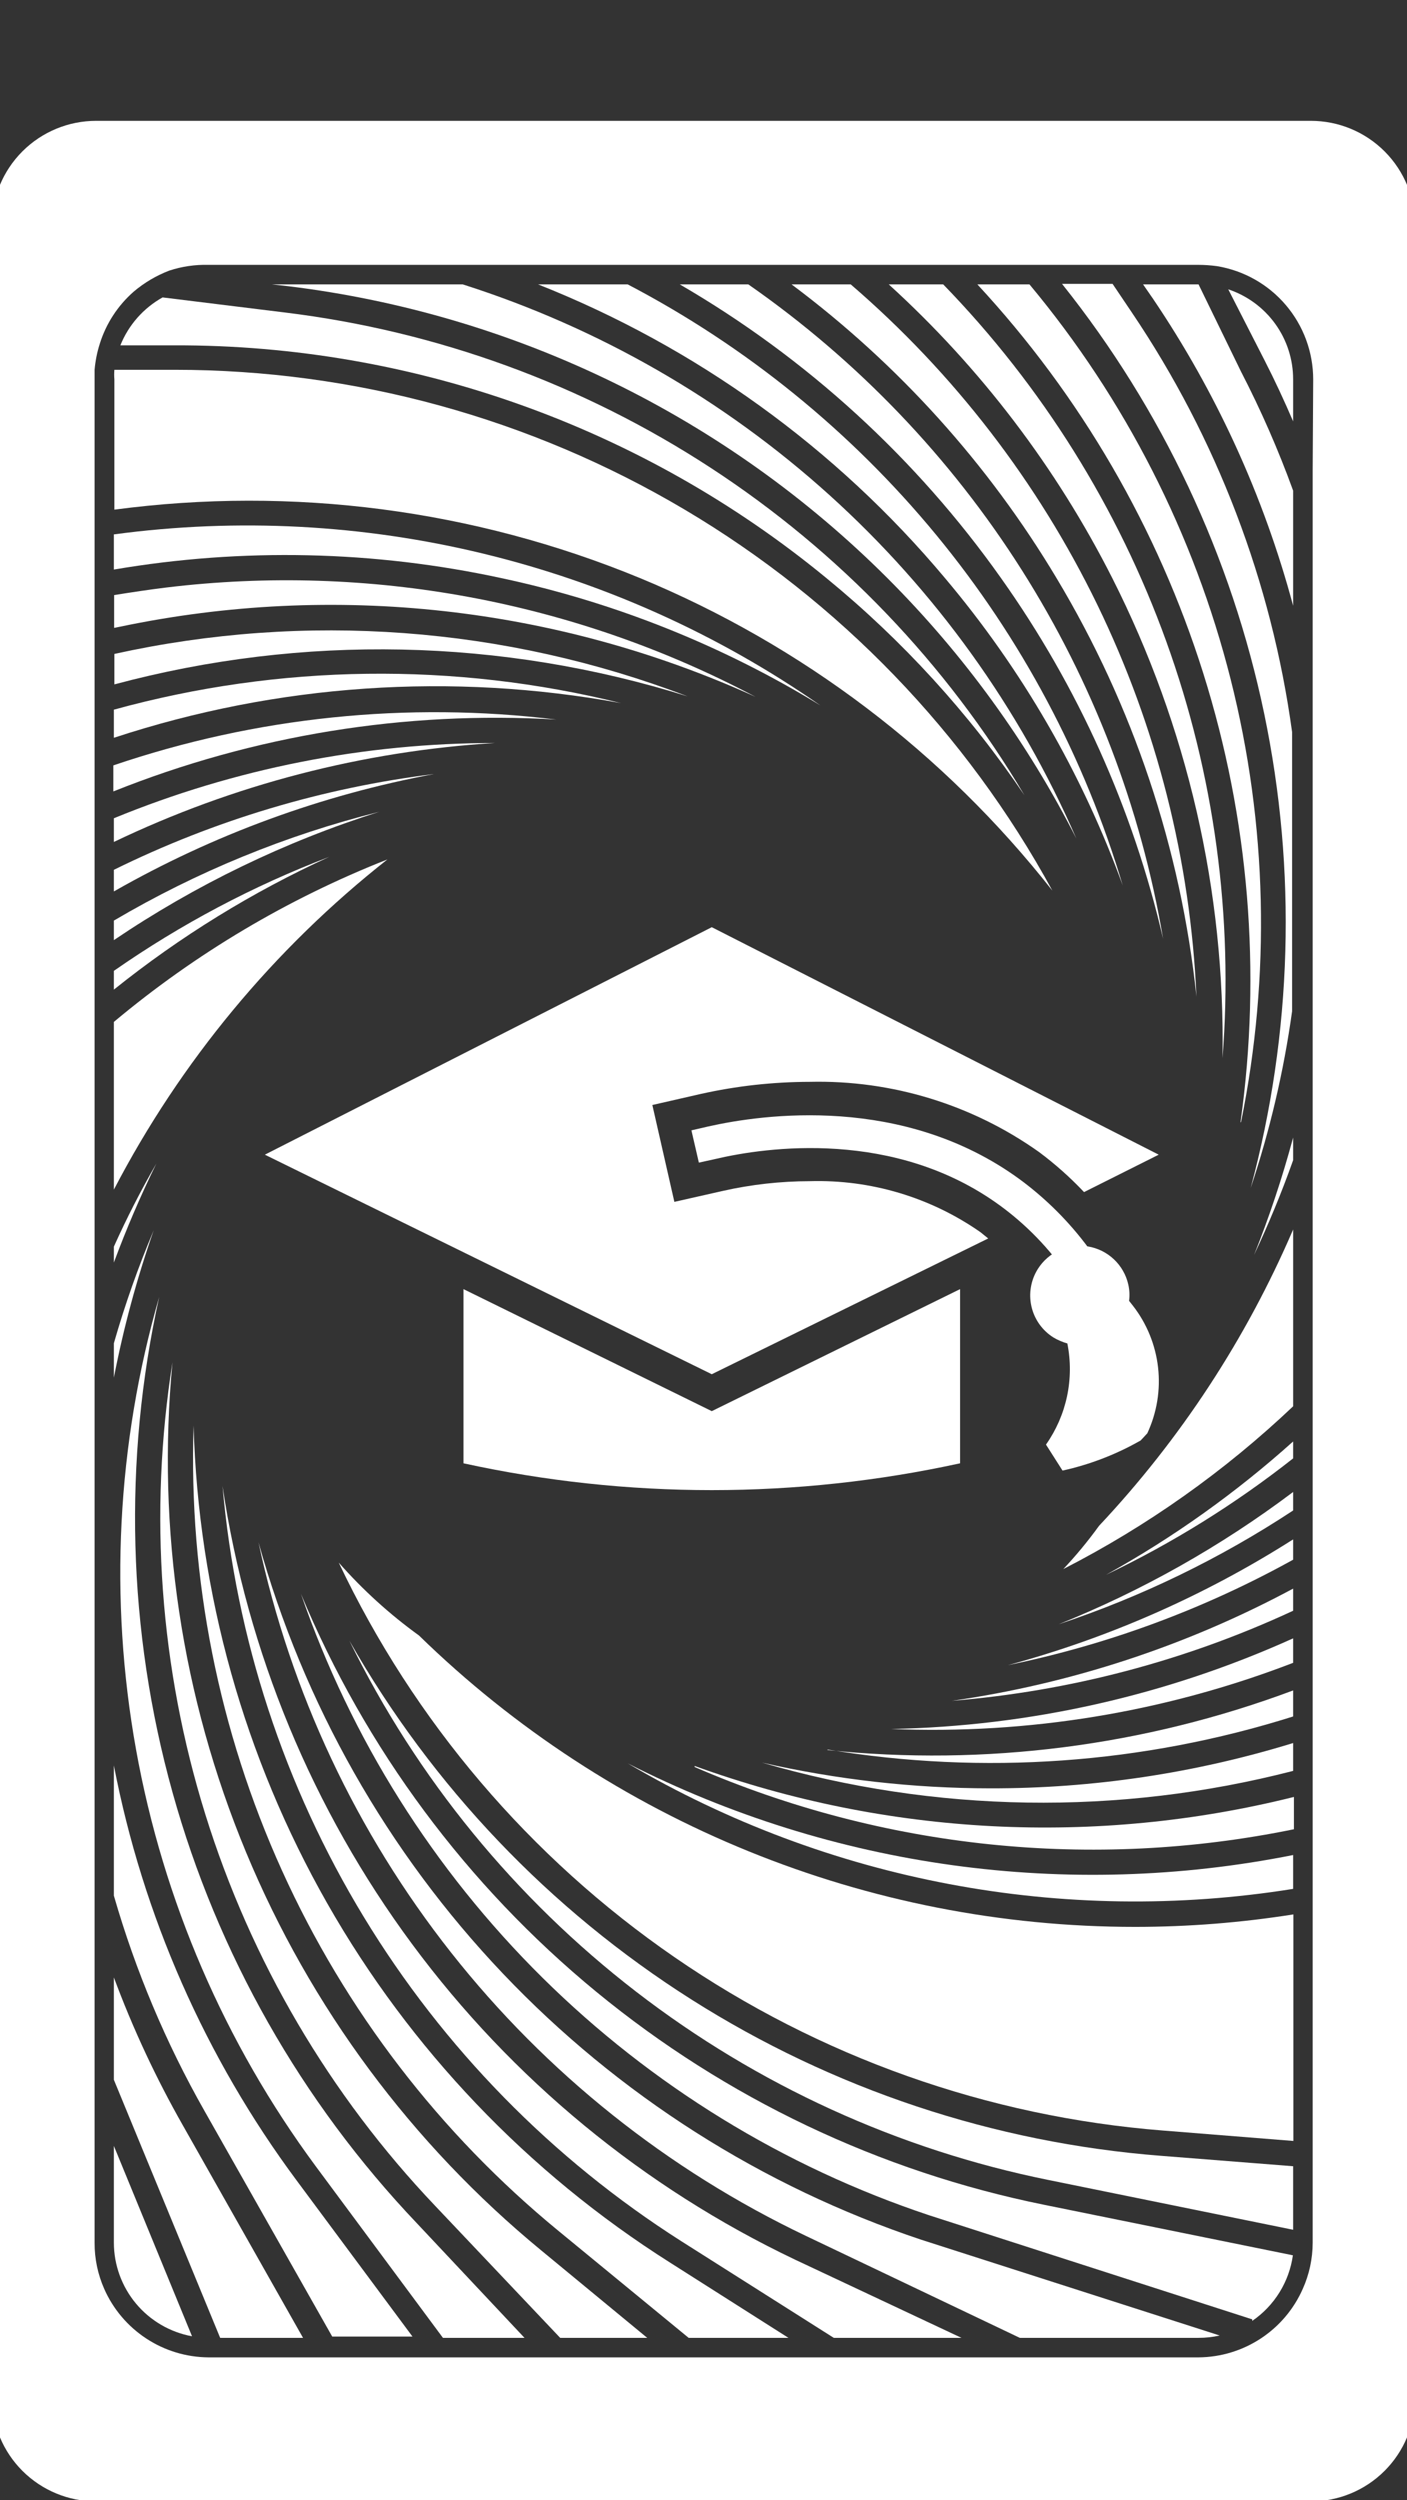 <svg width="85" height="151" viewBox="0 0 85 151" fill="none" xmlns="http://www.w3.org/2000/svg">
<rect x="0" y="0" width="85" height="151" fill="#333333" stroke="none"/>
<g clip-path="url(#clip0_294_543)">
<path d="M6.879 49.421V50.852C14.097 47.394 21.917 45.364 29.908 44.875C22.008 44.874 14.185 46.419 6.879 49.421Z" fill="white"/>
<path d="M6.879 52.535V53.841C12.89 50.41 19.434 48.012 26.24 46.747C19.507 47.579 12.963 49.536 6.879 52.535Z" fill="white"/>
<path d="M33.606 43.46C24.592 42.358 15.445 43.305 6.847 46.228V47.801C15.338 44.401 24.476 42.919 33.606 43.46Z" fill="white"/>
<path d="M37.526 42.469C27.446 39.971 16.892 40.106 6.879 42.862V44.561C16.758 41.309 27.296 40.589 37.526 42.469Z" fill="white"/>
<path d="M6.879 81.131V83.207C7.465 80.186 8.27 77.21 9.287 74.305C8.347 76.529 7.543 78.809 6.879 81.131Z" fill="white"/>
<path d="M41.54 42.06C30.496 37.838 18.456 36.947 6.91 39.496V41.336C18.288 38.284 30.3 38.535 41.54 42.06Z" fill="white"/>
<path d="M6.879 55.602V56.782C11.824 53.439 17.226 50.827 22.919 49.028C17.284 50.439 11.882 52.653 6.879 55.602Z" fill="white"/>
<path d="M6.879 135.459C6.883 136.803 7.357 138.104 8.219 139.135C9.082 140.167 10.278 140.864 11.601 141.106L6.879 129.608V135.459Z" fill="white"/>
<path d="M6.879 75.295V76.255C7.633 74.221 8.489 72.226 9.445 70.278C8.506 71.906 7.649 73.581 6.879 75.295Z" fill="white"/>
<path d="M6.879 58.638V59.771C10.87 56.569 15.242 53.875 19.896 51.749C15.292 53.506 10.921 55.819 6.879 58.638Z" fill="white"/>
<path d="M23.407 51.906C17.405 54.269 11.824 57.583 6.879 61.721V71.851C10.913 64.108 16.546 57.31 23.407 51.906Z" fill="white"/>
<path d="M6.879 119.431V125.613L13.301 141.201H18.307L11.019 128.318C9.404 125.471 8.019 122.499 6.879 119.431Z" fill="white"/>
<path d="M63.829 34.919C68.454 42.629 71.339 51.255 72.281 60.195C71.922 51.98 69.884 43.925 66.292 36.526C62.699 29.128 57.629 22.542 51.394 17.176H47.82C54.264 21.99 59.702 28.017 63.829 34.919Z" fill="white"/>
<path d="M60.476 34.919C65.13 41.473 68.456 48.873 70.266 56.703C68.929 48.781 66.023 41.205 61.721 34.418C57.418 27.631 51.804 21.769 45.207 17.176H41.067C48.737 21.629 55.356 27.68 60.476 34.919Z" fill="white"/>
<path d="M67.197 34.919C71.738 43.898 74.024 53.848 73.855 63.907C74.521 55.368 73.361 46.784 70.452 38.727C67.543 30.67 62.951 23.323 56.981 17.176H53.691C59.236 22.219 63.813 28.232 67.197 34.919Z" fill="white"/>
<path d="M57.092 34.919C61.735 40.426 65.369 46.709 67.827 53.479C65.523 45.737 61.69 38.536 56.553 32.301C51.416 26.065 45.08 20.922 37.92 17.176H32.505C42.05 20.955 50.501 27.053 57.092 34.919Z" fill="white"/>
<path d="M74.973 67.777C76.772 58.924 76.558 49.781 74.345 41.023C72.133 32.264 67.98 24.115 62.192 17.176H59.044C65.285 23.903 69.949 31.934 72.699 40.686C75.449 49.438 76.215 58.692 74.942 67.777H74.973Z" fill="white"/>
<path d="M49.929 34.919C54.532 38.689 58.562 43.108 61.892 48.037C57.175 40.085 50.695 33.321 42.95 28.265C35.205 23.209 26.403 19.997 17.22 18.875L9.822 17.963C8.666 18.608 7.766 19.629 7.272 20.857H10.562C24.921 20.828 38.842 25.8 49.929 34.919Z" fill="white"/>
<path d="M38.675 34.919C48.46 38.969 57.036 45.47 63.577 53.794C58.382 44.275 50.718 36.331 41.389 30.795C32.06 25.26 21.412 22.337 10.562 22.335H6.91C6.894 22.529 6.894 22.724 6.91 22.917V30.782C17.678 29.349 28.634 30.776 38.675 34.919Z" fill="white"/>
<path d="M30.301 34.919C37.113 36.374 43.628 38.974 49.568 42.61C37.135 33.947 21.901 30.259 6.879 32.276V34.4C14.648 33.075 22.599 33.251 30.301 34.919Z" fill="white"/>
<path d="M53.613 34.919C58.223 39.528 62.075 44.836 65.025 50.648C61.591 42.751 56.506 35.678 50.113 29.905C43.72 24.133 36.165 19.793 27.955 17.176H16.418L17.409 17.286C31.109 18.958 43.855 25.165 53.613 34.919Z" fill="white"/>
<path d="M45.648 42.091C34.734 36.307 22.308 34.001 10.043 35.485C9.02 35.611 7.981 35.768 6.895 35.941V37.923L7.288 37.844C20.201 35.145 33.64 36.633 45.648 42.091Z" fill="white"/>
<path d="M37.919 106.502C50.03 113.625 64.246 116.305 78.121 114.084V112.039C64.479 114.758 50.317 112.808 37.919 106.502Z" fill="white"/>
<path d="M78.121 88.083V87.061C74.668 90.16 70.877 92.862 66.819 95.114C70.836 93.196 74.626 90.838 78.121 88.083Z" fill="white"/>
<path d="M78.121 91.229V90.112C73.771 93.386 69.007 96.073 63.955 98.103C68.957 96.44 73.72 94.129 78.121 91.229Z" fill="white"/>
<path d="M64.238 94.768C69.311 92.169 73.986 88.859 78.122 84.937V74.257C75.286 80.861 71.318 86.919 66.395 92.157C65.733 93.073 65.012 93.945 64.238 94.768Z" fill="white"/>
<path d="M78.121 97.285V95.948C71.698 99.397 64.719 101.692 57.501 102.727C64.642 102.146 71.624 100.303 78.121 97.285Z" fill="white"/>
<path d="M78.121 100.431V98.952C70.48 102.402 62.217 104.265 53.834 104.426C62.118 104.771 70.385 103.411 78.121 100.431Z" fill="white"/>
<path d="M78.121 94.202V92.975C72.794 96.365 66.982 98.926 60.885 100.573C66.921 99.335 72.733 97.187 78.121 94.202Z" fill="white"/>
<path d="M78.121 70.073V68.705C77.474 71.114 76.686 73.482 75.76 75.799C76.642 73.927 77.429 72.024 78.121 70.073Z" fill="white"/>
<path d="M79.191 7.298H5.808C4.138 7.298 2.537 7.961 1.356 9.141C0.175 10.321 -0.488 11.921 -0.488 13.59V144.787C-0.488 146.455 0.175 148.056 1.356 149.236C2.537 150.416 4.138 151.078 5.808 151.078H79.191C80.861 151.078 82.463 150.416 83.644 149.236C84.824 148.056 85.488 146.455 85.488 144.787V13.621C85.492 12.792 85.332 11.971 85.017 11.204C84.703 10.437 84.24 9.74 83.655 9.152C83.07 8.564 82.374 8.098 81.608 7.78C80.842 7.462 80.021 7.298 79.191 7.298ZM79.302 28.407V135.459C79.3 136.419 79.096 137.368 78.703 138.243C78.164 139.466 77.283 140.506 76.166 141.24C75.049 141.974 73.744 142.37 72.407 142.38H19.062H12.592C11.256 142.37 9.95 141.974 8.834 141.24C7.717 140.506 6.835 139.466 6.296 138.243C5.909 137.366 5.71 136.418 5.714 135.459V22.917C5.714 22.713 5.714 22.524 5.714 22.335C5.76 21.801 5.866 21.273 6.028 20.762C6.408 19.545 7.116 18.457 8.075 17.616C8.716 17.073 9.445 16.642 10.231 16.342C10.993 16.093 11.791 15.976 12.592 15.996H72.407C72.781 15.998 73.154 16.024 73.525 16.075C75.147 16.343 76.621 17.178 77.685 18.431C78.749 19.684 79.333 21.274 79.333 22.917L79.302 28.407Z" fill="white"/>
<path d="M74.202 17.475L76.39 21.754C77.019 22.981 77.586 24.207 78.121 25.45V22.918C78.123 21.714 77.746 20.54 77.042 19.563C76.338 18.586 75.344 17.856 74.202 17.475Z" fill="white"/>
<path d="M68.378 18.875L67.213 17.145H64.159C70.208 24.718 74.392 33.607 76.371 43.093C78.351 52.579 78.071 62.398 75.555 71.756C76.717 68.281 77.555 64.706 78.058 61.076V44.214C76.817 35.138 73.505 26.468 68.378 18.875Z" fill="white"/>
<path d="M72.407 17.176H69.055L69.653 18.041C73.487 23.71 76.349 29.977 78.121 36.586V29.634C77.227 27.172 76.176 24.771 74.973 22.445L72.407 17.176Z" fill="white"/>
<path d="M41.965 106.723C53.359 111.664 66.001 112.977 78.169 110.482V108.531C66.183 111.522 53.577 110.87 41.965 106.66V106.723Z" fill="white"/>
<path d="M11.695 86.102C11.39 95.354 13.218 104.553 17.04 112.986C20.861 121.42 26.573 128.861 33.733 134.736L41.603 141.201H47.632L40.454 136.639C31.885 131.213 24.782 123.766 19.767 114.954C14.753 106.142 11.981 96.235 11.695 86.102Z" fill="white"/>
<path d="M13.443 89.751C14.253 98.969 17.175 107.877 21.982 115.787C26.788 123.696 33.351 130.395 41.162 135.365L50.371 141.201H58.084L48.041 136.482C38.883 132.122 30.938 125.58 24.905 117.431C18.872 109.283 14.936 99.777 13.443 89.751Z" fill="white"/>
<path d="M49.993 105.668C59.396 107.222 69.033 106.538 78.121 103.671V102.098C69.15 105.454 59.522 106.687 49.993 105.7V105.668Z" fill="white"/>
<path d="M10.42 82.279C8.978 91.418 9.658 100.767 12.41 109.601C15.161 118.435 19.909 126.519 26.287 133.226L33.842 141.201H39.1L32.693 135.916C24.871 129.48 18.749 121.224 14.865 111.872C10.982 102.52 9.455 92.359 10.42 82.279Z" fill="white"/>
<path d="M9.618 78.331C7.06 87.218 6.582 96.574 8.22 105.675C9.857 114.776 13.567 123.379 19.062 130.82L26.759 141.201H31.686L25.185 134.28C18.204 126.941 13.134 118.001 10.419 108.245C7.705 98.49 7.43 88.218 9.618 78.331Z" fill="white"/>
<path d="M15.615 93.148C17.543 102.195 21.527 110.677 27.259 117.94C32.99 125.203 40.316 131.052 48.67 135.035L61.609 141.201H72.407C72.836 141.202 73.264 141.155 73.682 141.059L55.644 135.271C46.032 132.058 37.356 126.538 30.377 119.193C23.398 111.849 18.329 102.906 15.615 93.148Z" fill="white"/>
<path d="M46.026 106.455C56.484 109.506 67.573 109.68 78.121 106.958V105.275C72.191 107.099 66.02 108.022 59.815 108.012C55.175 108.007 50.55 107.485 46.026 106.455Z" fill="white"/>
<path d="M18.181 96.263C21.2 105.006 26.192 112.939 32.77 119.447C39.348 125.954 47.336 130.863 56.116 133.792L75.65 140.084V140.178C76.313 139.724 76.873 139.138 77.296 138.455C77.719 137.773 77.995 137.01 78.106 136.215L63.073 133.163C53.14 131.152 43.853 126.736 36.026 120.302C28.199 113.868 22.071 105.614 18.181 96.263Z" fill="white"/>
<path d="M6.879 106.628V114.493C8.186 119.029 10.025 123.395 12.357 127.501L20.07 141.122H24.918L17.913 131.685C12.403 124.264 8.632 115.701 6.879 106.628Z" fill="white"/>
<path d="M21.108 99.094C25.182 107.395 31.11 114.65 38.436 120.298C45.761 125.946 54.288 129.837 63.356 131.669L78.121 134.673V130.835L70.141 130.206C60.045 129.421 50.296 126.175 41.748 120.751C33.199 115.327 26.113 107.89 21.108 99.094Z" fill="white"/>
<path d="M25.311 98.779C23.535 97.497 21.909 96.019 20.463 94.375C25.009 103.967 32.008 112.19 40.753 118.213C49.498 124.236 59.678 127.847 70.267 128.68L78.137 129.309V115.625C74.977 116.126 71.782 116.379 68.582 116.38C52.412 116.382 36.883 110.065 25.311 98.779Z" fill="white"/>
<path d="M59.23 74.42C56.216 72.315 52.605 71.235 48.93 71.34C47.157 71.343 45.39 71.54 43.66 71.93L40.74 72.59L39.41 66.74L42.34 66.07C44.5 65.588 46.707 65.344 48.92 65.34C53.873 65.225 58.73 66.712 62.77 69.58C63.745 70.306 64.655 71.116 65.49 72L70 69.74L43 56L16 69.74L43 83L59.7 74.8L59.23 74.42Z" fill="white"/>
<path d="M64.79 77.4L64.19 76.59C63.133 75.142 61.858 73.867 60.41 72.81C54.05 68.17 46.27 69.28 43.22 70L42.22 70.22L41.77 68.27L42.77 68.04C46.09 67.29 54.56 66.1 61.58 71.21C63.193 72.393 64.617 73.817 65.8 75.43L66.39 76.23L64.79 77.4Z" fill="white"/>
<path d="M43 85.23L28 77.86V88.38C32.928 89.456 37.956 89.999 43 90C48.044 89.999 53.072 89.456 58 88.38V77.86L43 85.23Z" fill="white"/>
<path d="M68.44 78.86L68.21 78.57C68.253 78.236 68.236 77.898 68.16 77.57C68.027 76.993 67.727 76.468 67.296 76.061C66.865 75.654 66.324 75.384 65.74 75.285C65.156 75.185 64.556 75.261 64.015 75.502C63.474 75.743 63.016 76.139 62.7 76.64C62.276 77.312 62.136 78.125 62.31 78.9C62.397 79.285 62.559 79.65 62.787 79.973C63.016 80.295 63.305 80.57 63.64 80.78C63.903 80.937 64.185 81.058 64.48 81.14C64.691 82.193 64.685 83.277 64.463 84.328C64.242 85.378 63.808 86.372 63.19 87.25L64.19 88.82C65.846 88.455 67.438 87.841 68.91 87L69.31 86.57C69.889 85.329 70.115 83.953 69.961 82.592C69.808 81.232 69.281 79.94 68.44 78.86Z" fill="white"/>
</g>
<defs>
<clipPath id="clip0_294_543">
<rect width="85" height="151" fill="white"/>
</clipPath>
</defs>
</svg>

